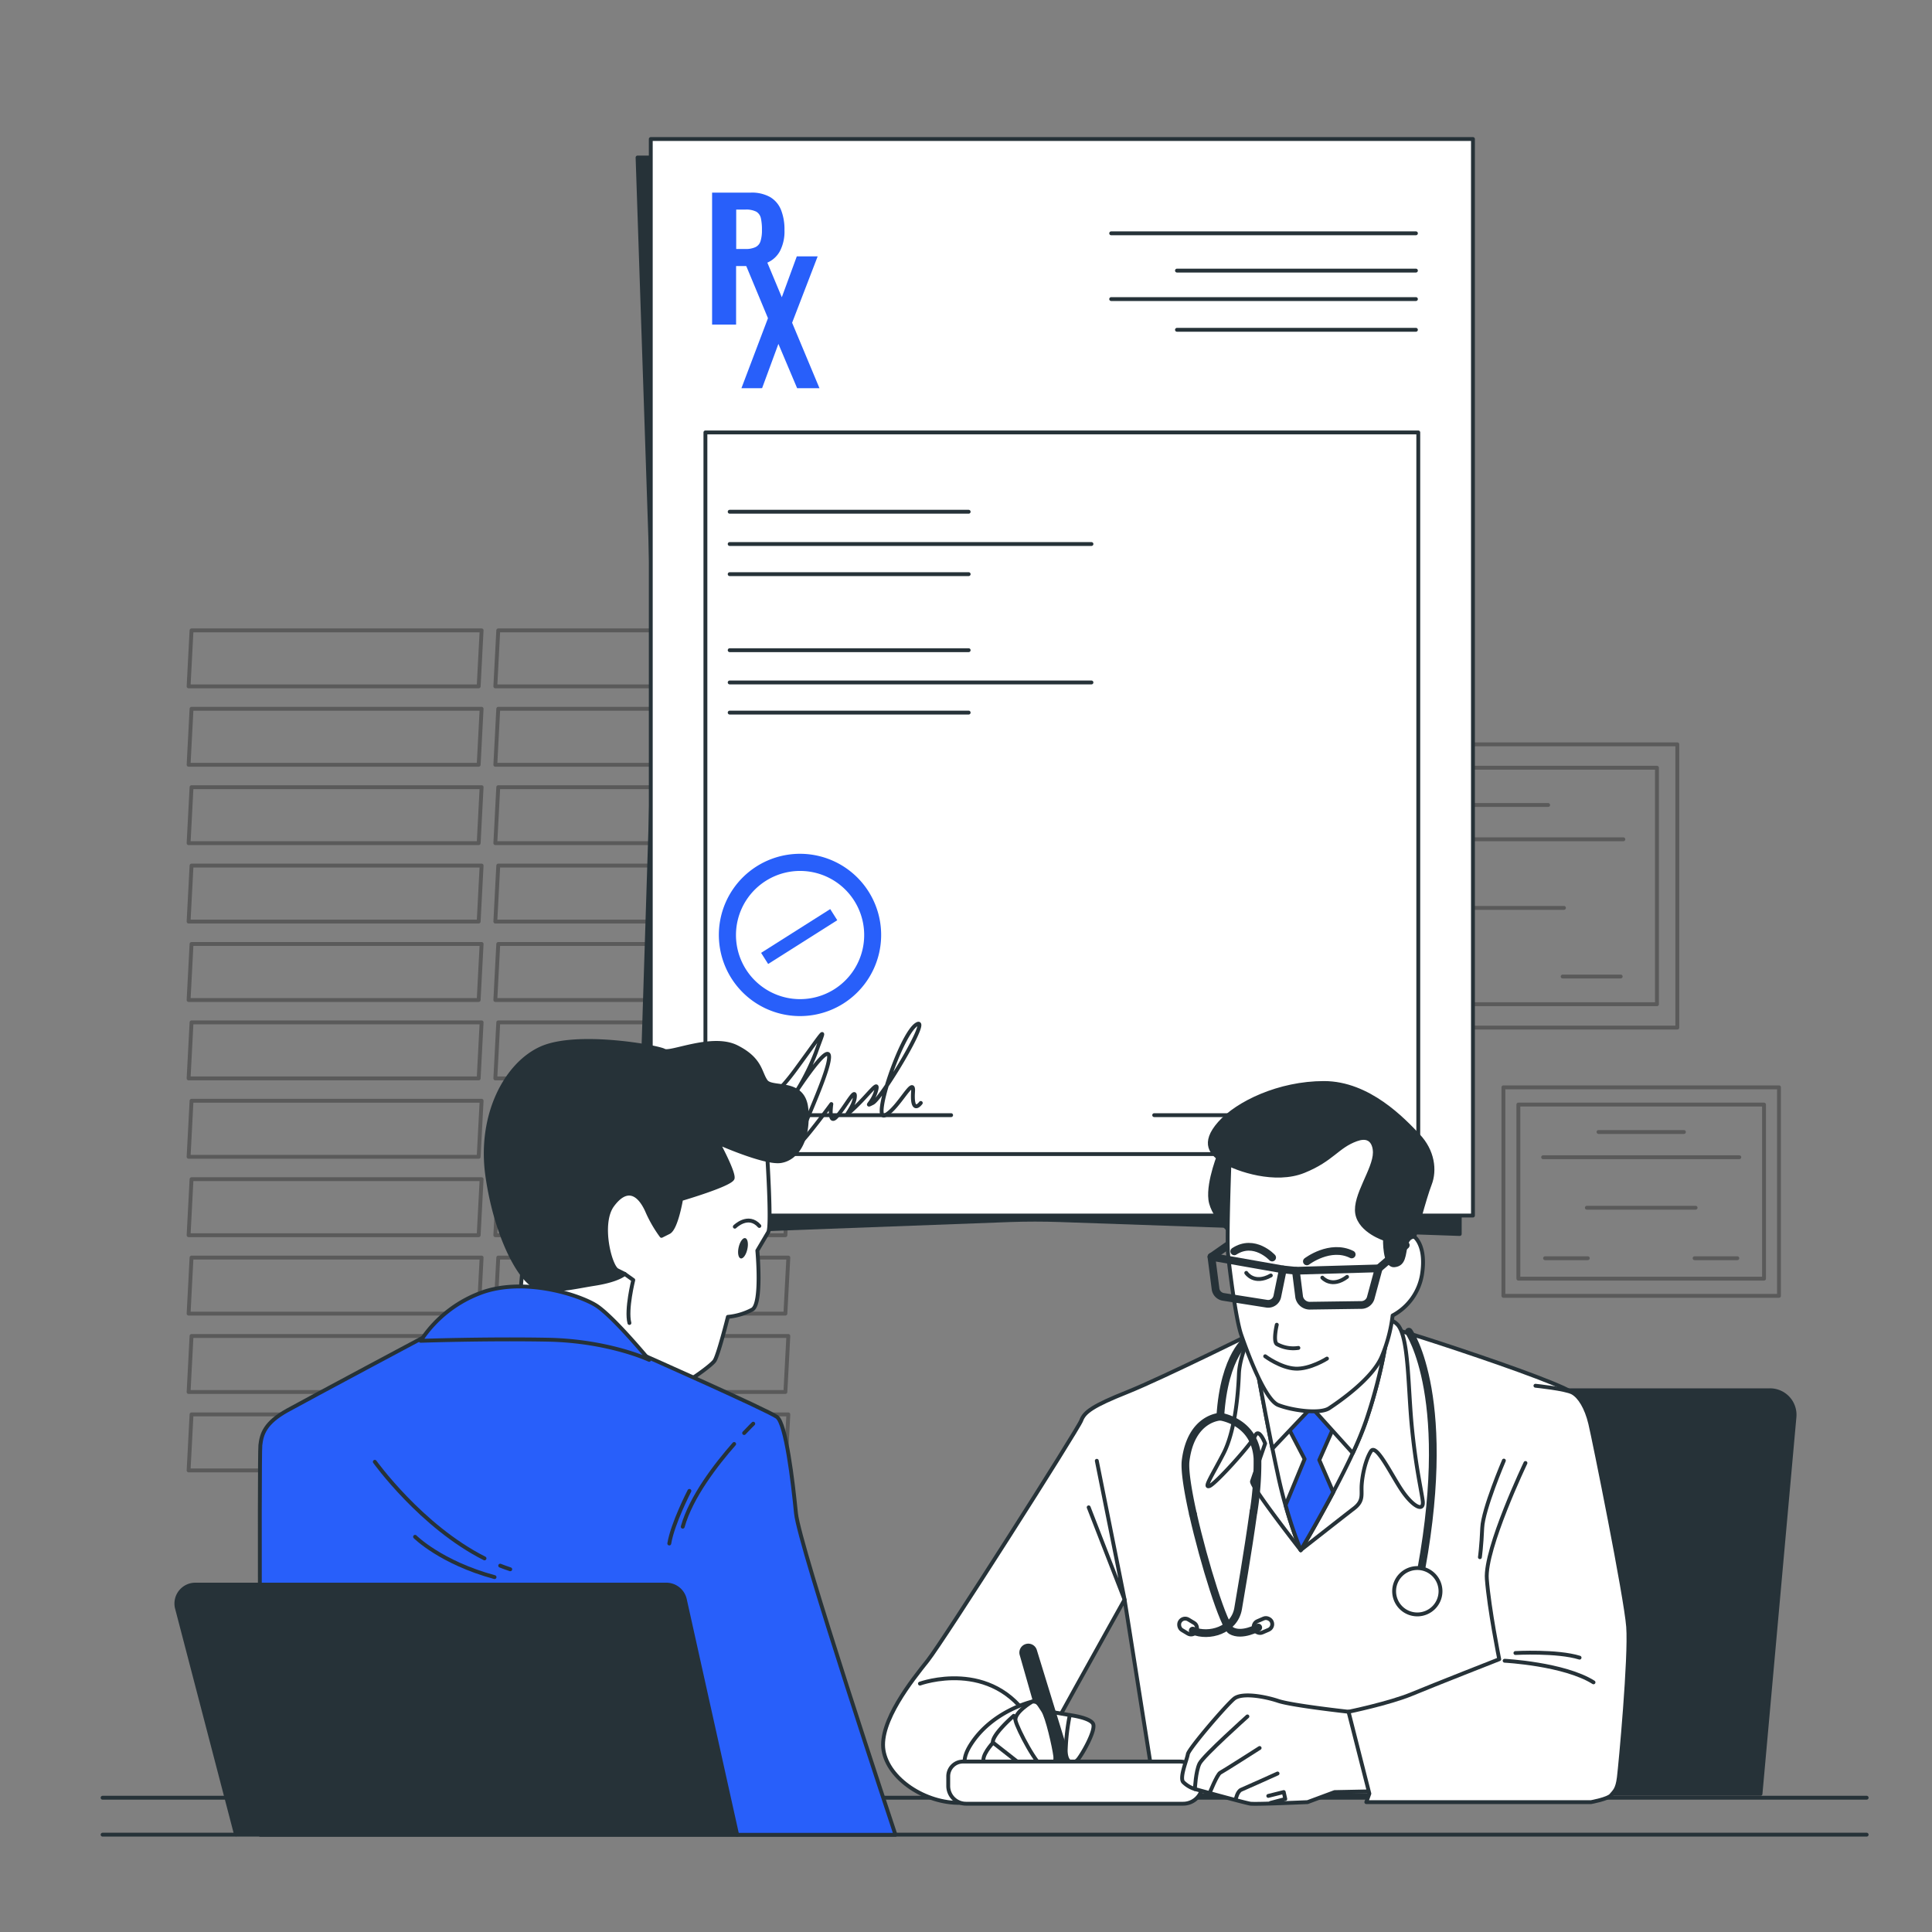 <svg viewBox="0 0 500 500" xmlns="http://www.w3.org/2000/svg"><rect x="0" y="0" width="500" height="500" fill="#808080" stroke="none"/><g fill="none" opacity=".3" stroke="#000" stroke-linecap="round" stroke-linejoin="round"><path d="m123.88 177.63h-75.07l.76-14.49h75.07z"/><path d="m123.88 197.92h-75.07l.76-14.49h75.07z"/><path d="m123.88 218.21h-75.07l.76-14.49h75.07z"/><path d="m123.88 238.5h-75.07l.76-14.49h75.07z"/><path d="m123.88 258.8h-75.07l.76-14.5h75.07z"/><path d="m123.88 279.09h-75.07l.76-14.5h75.07z"/><path d="m123.88 299.38h-75.07l.76-14.5h75.07z"/><path d="m123.88 319.67h-75.07l.76-14.5h75.07z"/><path d="m123.88 339.96h-75.07l.76-14.5h75.07z"/><path d="m123.88 360.25h-75.07l.76-14.5h75.07z"/><path d="m123.88 380.54h-75.07l.76-14.49h75.07z"/><path d="m203.26 177.63h-75.07l.76-14.49h75.07z"/><path d="m203.26 197.92h-75.07l.76-14.49h75.07z"/><path d="m203.26 218.21h-75.07l.76-14.49h75.07z"/><path d="m203.26 238.5h-75.07l.76-14.49h75.07z"/><path d="m203.26 258.8h-75.07l.76-14.5h75.07z"/><path d="m203.26 279.09h-75.07l.76-14.5h75.07z"/><path d="m203.26 299.38h-75.07l.76-14.5h75.07z"/><path d="m203.26 319.67h-75.07l.76-14.5h75.07z"/><path d="m203.26 339.96h-75.07l.76-14.5h75.07z"/><path d="m203.26 360.25h-75.07l.76-14.5h75.07z"/><path d="m203.26 380.54h-75.07l.76-14.49h75.07z"/></g><g fill="none" opacity=".3" stroke="#000" stroke-linecap="round" stroke-linejoin="round"><path d="m337.19 192.63h96.9v73.31h-96.9z"/><path d="m342.44 198.69h86.38v61.2h-86.38z"/><path d="m370.61 208.33h30.05"/><path d="m351.15 217.21h68.97"/><path d="m366.52 234.96h38.23"/><path d="m351.83 252.72h15.03"/><path d="m404.41 252.72h15.02"/></g><g fill="none" opacity=".3" stroke="#000" stroke-linecap="round" stroke-linejoin="round"><path d="m389.08 281.4h71.32v53.96h-71.32z"/><path d="m392.95 285.86h63.58v45.05h-63.58z"/><path d="m413.69 292.96h22.11"/><path d="m399.36 299.49h50.77"/><path d="m410.67 312.56h28.15"/><path d="m399.86 325.63h11.06"/><path d="m438.56 325.63h11.06"/></g><path d="m377.78 319.36-103.53-3.6q-6.4-.22-12.8 0l-96.45 3.6 4.28-135.42q.24-7.69 0-15.4l-4.28-127.78h212.78z" fill="#263238" stroke="#263238" stroke-linecap="round" stroke-linejoin="round"/><path d="m168.42 35.98h212.78v278.6h-212.78z" fill="#fff" stroke="#263238" stroke-linecap="round" stroke-linejoin="round"/><path d="m182.56 111.91h184.49v186.76h-184.49z" fill="#fff" stroke="#263238" stroke-linecap="round" stroke-linejoin="round"/><path d="m184.29 84v-34.15h10a9.68 9.68 0 0 1 5 1.14 6.78 6.78 0 0 1 2.83 3.31 13.65 13.65 0 0 1 .9 5.25 11 11 0 0 1 -1.14 5.37 6.77 6.77 0 0 1 -3.18 3 11.56 11.56 0 0 1 -4.83.93h-3.37v15.15zm6.24-19.56h2.36a5.91 5.91 0 0 0 2.64-.49 2.54 2.54 0 0 0 1.3-1.56 9.39 9.39 0 0 0 .36-2.89 13.69 13.69 0 0 0 -.27-3 2.62 2.62 0 0 0 -1.18-1.71 5.75 5.75 0 0 0 -2.85-.55h-2.36z" fill="#285ffa"/><path d="m191.88 100.47 6.87-18.12-6.66-16h5.82l4.42 10.58 3.88-10.58h5.4l-6.61 17.18 7.08 16.94h-5.78l-4.85-11.47-4.22 11.46z" fill="#285ffa"/><path d="m287.57 60.38h78.87" fill="none" stroke="#263238" stroke-linecap="round" stroke-linejoin="round"/><path d="m287.57 77.4h78.87" fill="none" stroke="#263238" stroke-linecap="round" stroke-linejoin="round"/><path d="m304.6 70.03h61.84" fill="none" stroke="#263238" stroke-linecap="round" stroke-linejoin="round"/><path d="m304.6 85.35h61.84" fill="none" stroke="#263238" stroke-linecap="round" stroke-linejoin="round"/><path d="m188.84 132.44h61.85" fill="none" stroke="#263238" stroke-linecap="round" stroke-linejoin="round"/><path d="m188.84 148.59h61.85" fill="none" stroke="#263238" stroke-linecap="round" stroke-linejoin="round"/><path d="m188.84 140.79h93.63" fill="none" stroke="#263238" stroke-linecap="round" stroke-linejoin="round"/><path d="m188.84 168.27h61.85" fill="none" stroke="#263238" stroke-linecap="round" stroke-linejoin="round"/><path d="m188.84 184.42h61.85" fill="none" stroke="#263238" stroke-linecap="round" stroke-linejoin="round"/><path d="m188.84 176.62h93.63" fill="none" stroke="#263238" stroke-linecap="round" stroke-linejoin="round"/><path d="m187.52 288.6h58.63" fill="none" stroke="#263238" stroke-linecap="round" stroke-linejoin="round"/><path d="m298.7 288.6h58.63" fill="none" stroke="#263238" stroke-linecap="round" stroke-linejoin="round"/><path d="m195.79 224.23a21 21 0 1 0 29 6.51 21 21 0 0 0 -29-6.51zm20.15 31.77a16.59 16.59 0 1 1 5.13-22.9 16.59 16.59 0 0 1 -5.13 22.9z" fill="#285ffa"/><path d="m196.24 240.54h21.17v3.41h-21.17z" fill="#285ffa" transform="matrix(.845 -.535 .535 .845 -97.54 148.33)"/><g stroke-linecap="round" stroke-linejoin="round"><path d="m196.91 282s.29 6.66 9-5.22 7.54-11 5.22-4.34a58.76 58.76 0 0 1 -7 13s10.44-16.52 10.44-11.89-9.86 24.35-7.83 22.61 8.41-10.43 8.41-10.43-.87 5.79 1.44 3.18 4.93-7.82 4.64-4.92-4.06 6.37-.29 2.9 6.67-7.83 5.8-4.64-3.19 4.35-.87 3.19 15.36-22.9 11.3-20.29-11.59 25.21-8.11 23.47 7.53-10.43 7.24-6.08.87 4.35 2 2.9" fill="none" stroke="#263238"/><path d="m483.09 465.25h-456.54" fill="none" stroke="#263238"/><path d="m483.09 474.81h-456.54" fill="none" stroke="#263238"/><path d="m458.08 359.8h-96.8a6.35 6.35 0 0 0 -6.29 5.44l-14.48 99h115.11l8.79-97.54a6.35 6.35 0 0 0 -6.33-6.9z" fill="#263238" stroke="#263238"/><path d="m327 343.64s-26.19 13-35.18 16.59-11.2 5.2-12 7.4-35.78 57.17-39.77 62.17-12.6 15.79-11.4 23.18 10.8 13.8 20 13.6 15-2 16-4.6 26.39-48 26.39-48l8 50.57h102.15s8-69.16 8-79.36 2-22.19-2.2-24.79-21.59-8.59-34.39-12.79-16.79-5-19.78-5-25.82 1.03-25.82 1.03z" fill="#fff" stroke="#263238"/><path d="m324.23 344s-3.4 6.4-3.6 11.6-1 14.79-4 20.59-5.2 9-3.6 8.39 10.79-10.79 11.79-13 2.6 2 2.6 2-3 8.59-3.4 9.79 12.59 17.79 12.59 17.79 11.2-8.79 13.8-10.79 1.8-3.6 2-6.2 1-6.39 2.39-8.59 5.41 6.42 8.2 10.42 5.6 5.4 5.2 2.4-1.8-8.8-2.8-19-.8-22.39-3.4-26.19-16.24-4.55-25.19-5.19a13.22 13.22 0 0 0 -12.58 5.98z" fill="#fff" stroke="#263238"/><path d="m283.85 378.05 7.2 35.96-9.3-23.91" fill="none" stroke="#263238"/><path d="m325.23 353.64s2.8 15.59 5.4 27.58a123 123 0 0 0 6 20s13.2-22.19 17-33.78a133.83 133.83 0 0 0 5-19.59h-33.4z" fill="none" stroke="#263238"/><path d="m339.82 359-7.19 9 5 9.6-4.92 11.91a108.59 108.59 0 0 0 3.92 11.67s4.12-6.92 8.41-15l-3.61-8.33 4.4-10z" fill="#285ffa" stroke="#263238"/><path d="m325.23 347.84v5.8s1.93 10.76 4.07 21.27l10.12-10.68 10.67 11.82a84.2 84.2 0 0 0 3.53-8.62 133.83 133.83 0 0 0 5-19.59z" fill="#fff" stroke="#263238"/><path d="m238.08 435.72s18.67-6.82 28.74 9.77" fill="none" stroke="#263238"/><path d="m267.15 440.37s-10.43 2.36-16 11.25 5.76 9.88 8.89 9.88 6.09-2.1 6.26-3.19 4.27-11.63 4.11-14.09a4 4 0 0 0 -3.26-3.85z" fill="#fff" stroke="#263238"/><path d="m262.35 444.05s-5.77 5-5.38 7 8.95 9.7 10.6 8.59a2.54 2.54 0 0 0 1.11-3.42c-.47-.75-6.33-12.17-6.33-12.17z" fill="#fff" stroke="#263238"/><path d="m257 451s-3.39 3.61-2.28 5.26 8.86 5.86 10.87 4.59.71-2.57.71-2.57z" fill="#fff" stroke="#263238"/><path d="m276.86 443.86-6.94-1.2 1.63 9.99 7.09.22z" fill="#fff" stroke="#263238"/><path d="m264.37 428.15 8.13 28.49 3.95 3.59v-5.07l-8.6-28a1.8 1.8 0 0 0 -2.32-1.18 1.81 1.81 0 0 0 -1.16 2.17z" fill="#263238" stroke="#263238"/><path d="m267.15 440.37s-4.8 2.81-4.32 4.94 5.66 12.09 7.53 12.22 3-1 2.73-3.16-2-10-3.17-11.71-1.3-2.39-2.77-2.29z" fill="#fff" stroke="#263238"/><path d="m276.86 443.86s5.11.64 6 2.2-2.68 7.78-3.82 9.2-3.18 1.36-3.24-2.24a54.93 54.93 0 0 1 1.06-9.16z" fill="#fff" stroke="#263238"/><path d="m249.22 455.89h56.07a5.92 5.92 0 0 1 5.91 5.91 5 5 0 0 1 -5 5h-56.2a4.6 4.6 0 0 1 -4.6-4.6v-2.5a3.81 3.81 0 0 1 3.82-3.81z" fill="#fff" stroke="#263238"/><path d="m349 443s-14.59-1.6-18.19-2.8-9.4-2.2-11.4-.6-11.79 13-12 14.39-2.2 6-1.2 7.2a7.25 7.25 0 0 0 3 1.8s13 3.6 14.39 3.8 14.79-.4 14.79-.4l7-2.6 9.79-.2s.2 3.2.4-4.6-6.58-15.99-6.58-15.99z" fill="#fff" stroke="#263238"/><path d="m309.24 463s.2-4.6 1.2-6.6 12.39-12.19 12.39-12.19" fill="none" stroke="#263238"/><path d="m313 464.18s2-5 2.8-5.4 10.19-6.4 10.19-6.4" fill="none" stroke="#263238"/><path d="m319.83 465.58s.4-2 1.4-2.4 9.4-4.2 9.4-4.2" fill="none" stroke="#263238"/><path d="m328.83 466.58 3.8-1-.4-1.8-4 1" fill="none" stroke="#263238"/><path d="m394.79 378.62s-10.59 22.19-10 30 3.21 20.78 3.21 20.78-16.79 6.59-22.59 9-16.41 4.6-16.41 4.6l5.39 21.19-.79 2.2h58.16s4.4-.8 5.2-1.8 1.6-1.4 2-4.6 3-31.18 2.4-39-8.8-48.37-9.8-52.57-2.79-7-4.59-8-9.6-1.79-9.6-1.79" fill="#fff" stroke="#263238"/><path d="m389.4 429.8s15.39.8 23 5.59" fill="none" stroke="#263238"/><path d="m392.19 427.8s10.8-.6 16.6 1.2" fill="none" stroke="#263238"/><path d="m389.2 378s-5.4 12.6-5.6 17.4-.6 7.6-.6 7.6" fill="none" stroke="#263238"/><path d="m364.61 344.64s12.19 17.36 2.39 65.77" fill="none" stroke="#263238" stroke-width="2"/><path d="m372.8 411.81a6 6 0 1 0 -6 6 6 6 0 0 0 6-6z" fill="#fff" stroke="#263238"/><path d="m323 346.44s-6.19 4-7.19 20.19" fill="none" stroke="#263238" stroke-width="2"/><path d="m324.41 391.16c-1.51 10.92-3.57 22.65-4 25.22-1 5.5-7.53 7.42-11.73 5.62" fill="none" stroke="#263238" stroke-width="2"/><path d="m308.75 391.88c-1.37-6.12-2.21-11.43-1.91-13.86 1.4-11.19 9-11.39 9-11.39s9 1.2 9.59 10.8a79.93 79.93 0 0 1 -1 13.73" fill="none" stroke="#263238" stroke-width="2"/><path d="m325.63 421.2s-4.2 2.4-7 .8c-1.89-1.08-7-17.36-9.88-30.12" fill="none" stroke="#263238" stroke-width="2"/><rect fill="none" height="3.19" rx="1.57" stroke="#263238" transform="matrix(.918 -.396 .396 .918 -139.9 163.81)" width="4.94" x="324.44" y="419.24"/><rect fill="none" height="3.19" rx="1.57" stroke="#263238" transform="matrix(.857 .515 -.515 .857 260.72 -98.27)" width="4.94" x="305.1" y="419.43"/><path d="m315.84 298.07s-3.2 7.59-2.6 12.39 7 10 7 10 2.2-21.39 2.2-22.19-4.01-2.6-6.6-.2z" fill="#263238" stroke="#263238"/><path d="m313.54 325.26 4.25-2.97" fill="none" stroke="#263238" stroke-width="2"/><path d="m318.23 299.47s-.8 21.19-.4 25.18 2 16.79 3.4 20.79 6 16.79 9.6 18.19 10.79 2.4 13.19.8 11.19-7.59 13.59-13.39a39.31 39.31 0 0 0 2.8-10.59 14.73 14.73 0 0 0 7.6-10.6c1.2-7.6-2-9.79-2-9.79l.2-13.2s-2.2-9.19-8-14.19-12.59-5.4-19.59-1.6-20.39 8.4-20.39 8.4z" fill="#fff" stroke="#263238"/><path d="m355.81 298.27s.2-5.2-4.79-3.4-6.2 5.2-13.6 8.2-17.19-.4-20.58-2.4-5.8-4.8-1.2-10 15.39-10.39 27-10.39 20.59 9.59 24.39 13.59 4.4 9 3 12.59-4 13.6-4 13.6-1.6-.2-2.2 2.19-.4 5-3 5.2-2.4-6.79-2.4-6.79-6.39-2-7.19-6.6 4.57-11.39 4.57-15.79z" fill="#263238" stroke="#263238"/><path d="m332 328.52-18.49-3.26 1.07 8.29a2.42 2.42 0 0 0 2 2.08l11.24 1.77a2.41 2.41 0 0 0 2.75-1.92z" fill="none" stroke="#263238" stroke-width="2"/><path d="m335.37 328.87 21.44-.62-2.1 7.76a2.56 2.56 0 0 1 -2.54 1.72l-13 .18a2.81 2.81 0 0 1 -2.94-2.21z" fill="none" stroke="#263238" stroke-width="2"/><path d="m332.03 328.52 3.34.35" fill="none" stroke="#263238" stroke-width="2"/><path d="m356.81 328.25 7-6" fill="#fff" stroke="#263238" stroke-width="2"/><path d="m338.22 326.45s6-4.59 11.6-1.8" fill="none" stroke="#263238" stroke-width="2"/><path d="m329.23 325.45s-4.6-5-9.8-1.6" fill="none" stroke="#263238" stroke-width="2"/><path d="m330.43 342.84s-1 4.2 0 5a8.83 8.83 0 0 0 5.59 1" fill="none" stroke="#263238"/><path d="m327.43 351s4 3 7.8 3.2 8.19-2.6 8.19-2.6" fill="none" stroke="#263238"/><path d="m342.22 330.65s2.4 2.8 6.4-.2" fill="none" stroke="#263238"/><path d="m322.53 329.42s2 3.1 6.36.67" fill="none" stroke="#263238"/><path d="m198.5 298.25s1.27 19.05.31 20.64l-2.81 4.76s1.27 13.66-1.27 15.24a16.73 16.73 0 0 1 -6.35 1.91s-2.54 10.16-3.5 11.43-6.67 5.4-8.57 6-7.94 1-22.23-7.62-19.69-11.43-19.37-16.19 1-10.16 1-10.16 1.59-22.87 4.45-29.85 39.06-10.8 47-8.89 11.34 12.73 11.34 12.73z" fill="#fff" stroke="#263238"/><path d="m161.66 329.68 2.23 1.59s-1.91 7.62-1 11.12" fill="none" stroke="#263238"/></g><path d="m193.41 323.3c-.32 1.46-1.09 2.52-1.71 2.38s-.87-1.42-.54-2.88 1.09-2.52 1.71-2.38.87 1.43.54 2.88z" fill="#263238"/><path d="m190.17 317.47s3.46-3.46 6.35-.19" fill="none" stroke="#263238" stroke-linecap="round" stroke-linejoin="round"/><path d="m185.8 295.71s4.12 7.62 3.81 9.21-13.34 5.4-13.34 5.4-1.27 7.62-3.18 8.57l-1.9.95a33.26 33.26 0 0 1 -3.81-6.67c-2.22-4.76-5.4-6-8.89-1.27s-.64 15.88 1.27 16.83l1.9.95s-1.59 1.59-7.62 2.55-10.48 2.22-14.92.95-10.8-13.34-13-28.9 4.76-28.89 14-33 30.17-.32 31.75.63 12.39-4.12 18.74-.95 6 6.67 7.62 8.89 9.84-.63 10.48 7.31-2.54 12.7-6.67 13.33-16.24-4.78-16.24-4.78z" fill="#263238" stroke="#263238" stroke-linecap="round" stroke-linejoin="round"/><path d="m110.61 345.56s-30.43 16.23-36.23 19.44-6.67 6.09-7 9 0 100.85 0 100.85h164.37s-24.93-74.85-25.75-83.21-2.6-23.19-4.92-24.93-35.08-16.23-35.08-16.23-7.83-8.4-26.37-8.4-29.02 3.48-29.02 3.48z" fill="#285ffa" stroke="#263238" stroke-linecap="round" stroke-linejoin="round"/><path d="m129.45 405.19c.86.34 1.73.65 2.6.94" fill="none" stroke="#263238" stroke-linecap="round" stroke-linejoin="round"/><path d="m97 378.31s12 16.74 28.39 25" fill="none" stroke="#263238" stroke-linecap="round" stroke-linejoin="round"/><path d="m107.42 397.72s6.66 6.67 20.57 10.44" fill="none" stroke="#263238" stroke-linecap="round" stroke-linejoin="round"/><path d="m190 373.7c-4.63 5.26-11.15 13.67-13.31 21.41" fill="none" stroke="#263238" stroke-linecap="round" stroke-linejoin="round"/><path d="m194.94 368.45s-.92.89-2.36 2.42" fill="none" stroke="#263238" stroke-linecap="round" stroke-linejoin="round"/><path d="m178.42 385.84s-4.35 8.4-5.21 13.62" fill="none" stroke="#263238" stroke-linecap="round" stroke-linejoin="round"/><path d="m108.87 347s16.81-.58 32.75-.29 26.38 5.22 26.38 5.22-9.57-11.59-13.91-14.2-17.68-7-28.69-3.48a31.94 31.94 0 0 0 -16.53 12.75z" fill="#285ffa" stroke="#263238" stroke-linecap="round" stroke-linejoin="round"/><path d="m61.07 474.74-15.32-58.74a4.9 4.9 0 0 1 4.8-5.9h121.89a4.92 4.92 0 0 1 4.8 3.86l13.53 60.84" fill="#263238" stroke="#263238" stroke-linecap="round" stroke-linejoin="round"/></svg>